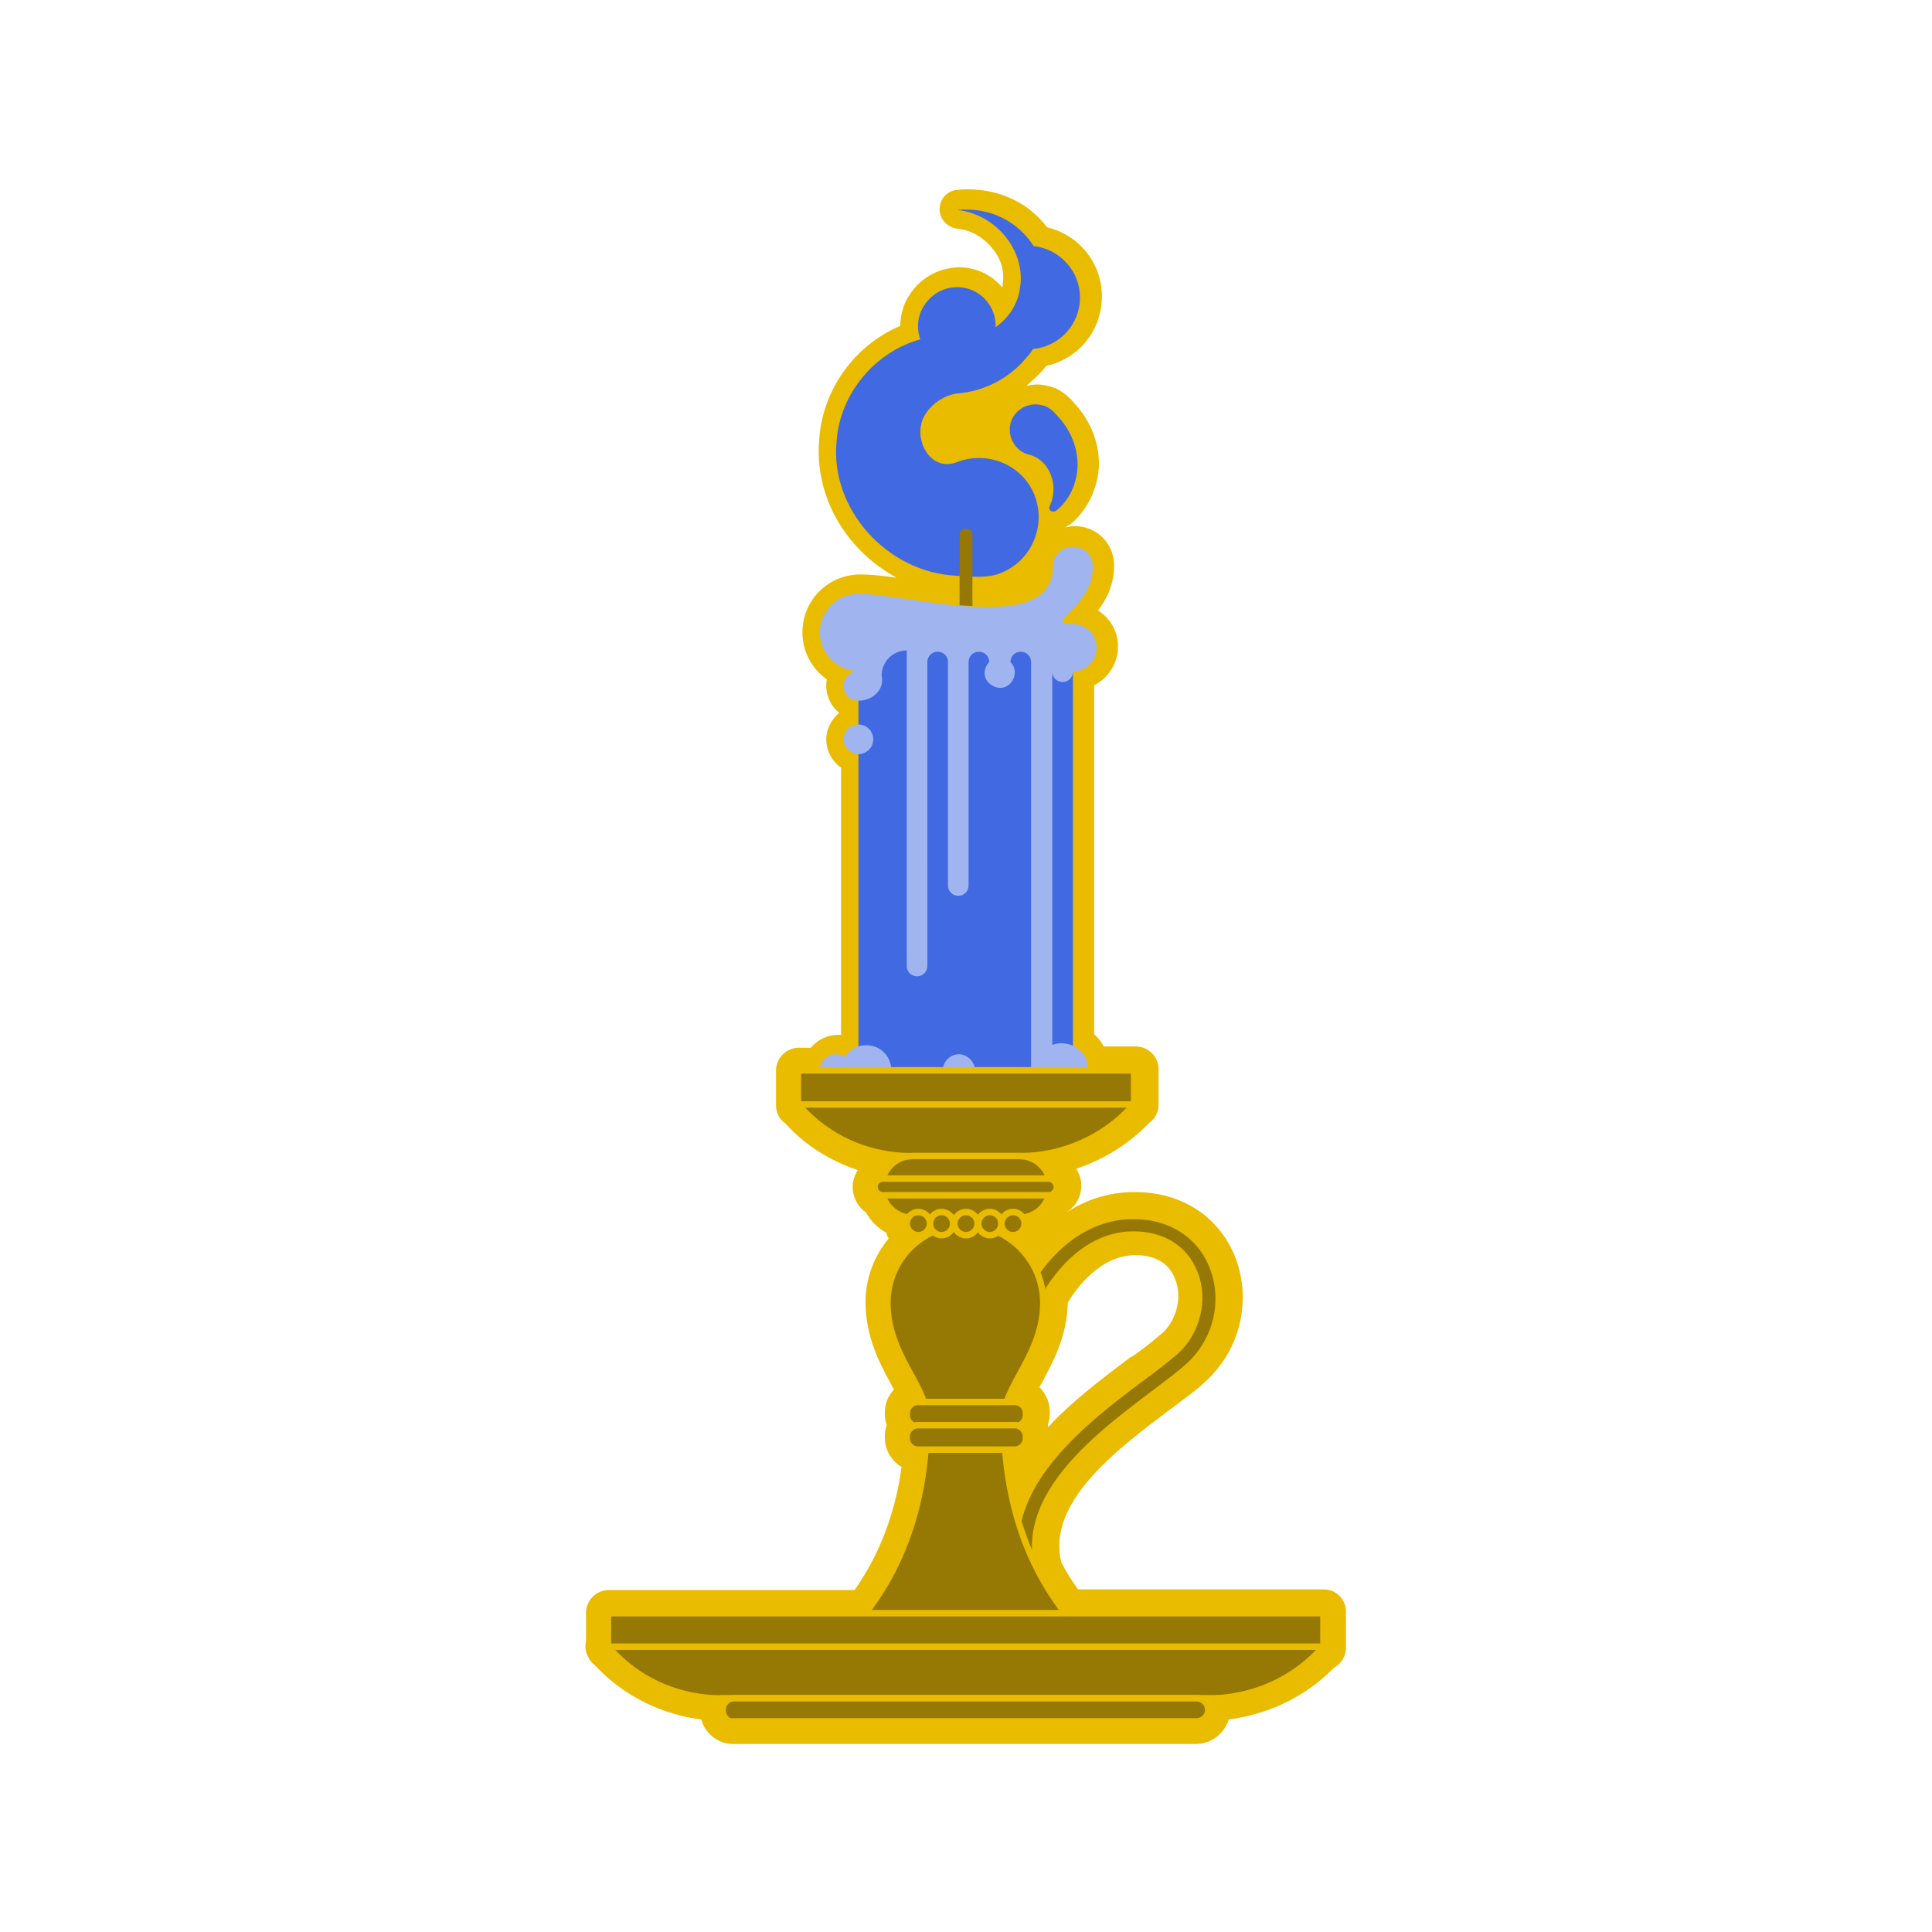 <?xml version="1.0" encoding="utf-8"?>
<!-- Generator: Adobe Illustrator 26.3.1, SVG Export Plug-In . SVG Version: 6.00 Build 0)  -->
<svg version="1.1" id="레이어_1" xmlns="http://www.w3.org/2000/svg" xmlns:xlink="http://www.w3.org/1999/xlink" x="0px"
	 y="0px" viewBox="0 0 300 300" style="enable-background:new 0 0 300 300;" xml:space="preserve">
<style type="text/css">
	.st0{fill:#E9BC00;}
	.st1{fill:#967905;stroke:#E9BC00;stroke-linecap:round;stroke-linejoin:round;stroke-miterlimit:10;}
	.st2{fill:#4169E1;}
	.st3{fill:#A0B4F0;}
	.st4{fill:#967905;}
</style>
<path class="st0" d="M205.6,246.8h-38.2c-1-1.4-1.9-2.8-2.6-4.2c-2.3-9.3,8.6-17.5,16.7-23.6l1.1-0.8c1.8-1.4,3.4-2.5,4.6-3.7
	c5.4-4.9,7.2-12.6,4.6-19.3c-2.5-6.3-8.3-10.1-15.6-10.1c-4.2,0-7.7,1.3-10.5,3.1c0,0,0-0.1,0.1-0.1c1.3-0.9,2.1-2.3,2.1-4
	c0-1-0.3-1.9-0.8-2.6c3.5-1.2,7.7-3.3,11.4-7.2c0.9-0.6,1.4-1.7,1.4-2.8V166c0-1.9-1.6-3.5-3.5-3.5h-5c-0.4-0.7-0.9-1.4-1.5-1.9
	v-54.2c2.2-1.1,3.7-3.4,3.7-6c0-2.4-1.2-4.4-3.1-5.6c1.3-1.7,2.5-4,2.5-7c0-3.4-2.7-6.1-6.1-6.1c-0.5,0-1,0.1-1.5,0.2
	c0.1-0.1,0.2-0.1,0.3-0.2c0.1-0.1,0.2-0.1,0.4-0.2c2.5-2,4.2-5.2,4.5-8.6c0.3-3.6-1.1-7.4-3.7-10.2c-0.8-0.9-2.1-2.4-4.3-2.8
	c-0.5-0.1-1-0.2-1.5-0.2c-0.6,0-1.2,0.1-1.7,0.2c0.9-0.8,1.8-1.6,2.6-2.5c0.2-0.2,0.3-0.4,0.5-0.6c5-1.1,8.6-5.5,8.6-10.8
	c0-5.1-3.5-9.5-8.5-10.7c-2.9-3.8-7.3-5.9-12.3-5.9h0c-0.5,0-1.1,0-1.7,0.1c-1.5,0.1-2.7,1.4-2.7,3c0,1.5,1.2,2.8,2.7,3
	c2.2,0.2,4.2,1.4,5.6,3.2c1.3,1.6,1.8,3.5,1.5,5.4c0,0,0,0.1,0,0.1c0,0.1,0,0.3-0.1,0.4c-1.6-1.9-4-3.1-6.7-3.1
	c-0.6,0-1.1,0.1-1.7,0.2c-3.2,0.6-5.9,3-7,6.2c0,0,0,0.1,0,0.1c-0.3,0.9-0.4,1.8-0.4,2.6c-7.1,3-12.1,9.9-12.6,17.7
	c-0.5,5.7,1.4,11.5,5.4,16.1c1.9,2.2,4.1,3.9,6.6,5.3c-2.2-0.3-4-0.5-5.6-0.5c-5,0-9,4-9,9c0,3,1.5,5.7,3.8,7.3
	c-0.1,0.3-0.1,0.6-0.1,1c0,1.7,0.8,3.2,2,4.2c-1.2,1-2,2.5-2,4.1c0,1.8,0.9,3.4,2.3,4.4v41.5c0,0,0,0,0,0c-0.2,0-0.3,0-0.5,0
	c-1.7,0-3.2,0.8-4.2,2H124c-1.9,0-3.5,1.6-3.5,3.5v5.4c0,1.1,0.5,2.2,1.4,2.8c3.6,4,7.8,6.1,11.3,7.3c-0.5,0.8-0.8,1.7-0.8,2.6
	c0,1.6,0.8,3.1,2.1,4c0.7,1.3,1.8,2.4,3.1,3.1c0.1,0.3,0.2,0.6,0.4,0.9c-2.3,2.8-3.6,6.2-3.6,9.9c0,5.4,2.2,9.5,4,12.8
	c0.1,0.3,0.3,0.5,0.4,0.8c-0.9,0.9-1.4,2.2-1.4,3.5v0.4c0,0.5,0.1,1.1,0.3,1.6c-0.2,0.5-0.3,1.1-0.3,1.6v0.4c0,1.9,1.1,3.6,2.6,4.5
	c-1,7.3-3.5,13.7-7.3,19.1H94.5c-1.9,0-3.5,1.6-3.5,3.5v4.4c-0.2,0.9-0.1,1.8,0.4,2.6c0.2,0.5,0.6,0.9,1,1.2
	c5.7,6.1,12.5,7.9,16.5,8.4c0.3,1.1,0.9,2,1.8,2.7c0.9,0.7,1.9,1.1,3,1.1c0.2,0,0.3,0,0.5,0h71.5c2.4,0,4.4-1.6,5.1-3.8
	c3.9-0.5,10.6-2.2,16.3-8c1.1-0.6,1.9-1.8,1.9-3.1v-5.4C209.1,248.4,207.5,246.8,205.6,246.8z M162.8,221.6c0-0.1-0.1-0.3-0.1-0.4
	c0.2-0.5,0.3-1.1,0.3-1.6v-0.4c0-1.5-0.6-2.8-1.6-3.8c0.1-0.2,0.2-0.4,0.4-0.7c1.7-3.2,3.9-7.2,4-12.4c1.2-2.1,5-7.4,10.5-7.4
	c3.2,0,5.3,1.3,6.2,3.8c1.1,2.7,0.2,6.2-1.9,8.2c-1.2,1-2.8,2.4-4.9,3.8c0,0,0,0-0.1,0c-3.3,2.5-7.5,5.6-11.2,9.2
	C163.7,220.6,163.2,221.1,162.8,221.6z"/>
<g>
	<path class="st1" d="M163,252c-0.5,0-0.9-0.2-1.2-0.6c-12.1-16.8,5.3-29.8,15.7-37.6c2.1-1.5,3.8-2.9,5.1-4c3.3-3,4.5-8,2.9-12.1
		c-1.5-3.8-4.9-6-9.5-6c-8.9,0-13.7,9.5-13.8,9.6c-0.4,0.7-1.3,1-2,0.7c-0.7-0.4-1-1.3-0.7-2c0.2-0.5,5.7-11.2,16.5-11.2
		c5.8,0,10.4,3,12.3,7.9c2.1,5.3,0.6,11.5-3.7,15.4c-1.3,1.2-3.2,2.6-5.3,4.2c-10.1,7.6-25.5,19.1-15.1,33.5
		c0.5,0.7,0.3,1.6-0.3,2.1C163.6,251.9,163.3,252,163,252z"/>
</g>
<rect x="133.3" y="98.2" class="st2" width="33.3" height="68"/>
<g>
	<circle class="st3" cx="133.3" cy="114.8" r="2.3"/>
	<path class="st3" d="M133.3,108.8c-1.3,0-2.3-1-2.3-2.3s1-2.3,2.3-2.3c-3.3,0-6-2.7-6-6s2.7-6,6-6c7.7,0,30.2,6.8,30.2-4.2
		c0-1.8,1.4-3.1,3.1-3.1c1.8,0,3.1,1.4,3.1,3.1c0,6.5-8,8.9-3.1,8.9c2.1,0,3.7,1.7,3.7,3.7s-1.7,3.7-3.7,3.7l0,0
		c0,0.9-0.7,1.6-1.6,1.6c-0.9,0-1.6-0.7-1.6-1.6v62.1h-3.3v-63.6c0-0.9-0.7-1.6-1.6-1.6s-1.6,0.7-1.6,1.6c0.9,0.9,0.9,2.3,0,3.3
		s-2.3,0.9-3.3,0s-0.9-2.3,0-3.3c0-0.9-0.7-1.6-1.6-1.6s-1.6,0.7-1.6,1.6l0,0v34.7c0,0.9-0.7,1.6-1.6,1.6s-1.6-0.7-1.6-1.6v-34.7
		l0,0c0-0.9-0.7-1.6-1.6-1.6s-1.6,0.7-1.6,1.6v-0.4V150c0,0.9-0.7,1.6-1.6,1.6s-1.6-0.7-1.6-1.6v-49c-2.1,0-3.9,1.7-3.9,3.9
		C137.4,107.1,135.5,108.8,133.3,108.8z"/>
	<path class="st3" d="M160.6,166.2c0-2.2,1.8-4.2,4.2-4.2s4.2,1.8,4.2,4.2H160.6z"/>
	<path class="st3" d="M127.3,166.2c0-1.4,1.2-2.5,2.5-2.5c1.4,0,2.5,1.2,2.5,2.5H127.3z"/>
	<path class="st3" d="M146.4,166.2c0-1.4,1.2-2.5,2.5-2.5s2.5,1.2,2.5,2.5H146.4z"/>
	<path class="st3" d="M130.6,166.2c0-2.2,1.7-3.9,3.9-3.9s3.9,1.7,3.9,3.9H130.6z"/>
</g>
<g>
	<rect x="123.9" y="166.2" class="st1" width="52.2" height="5.4"/>
	<path class="st1" d="M158.3,189.1h-16.6c-2.6,0-4.8-2.1-4.8-4.8l0,0c0-2.6,2.1-4.8,4.8-4.8h16.6c2.6,0,4.8,2.1,4.8,4.8l0,0
		C163.1,186.9,160.9,189.1,158.3,189.1z"/>
	<path class="st1" d="M162.8,185.6h-25.7c-0.8,0-1.3-0.7-1.3-1.3l0,0c0-0.8,0.7-1.3,1.3-1.3h25.7c0.8,0,1.3,0.7,1.3,1.3l0,0
		C164.1,185,163.6,185.6,162.8,185.6z"/>
	<path class="st1" d="M141.7,179.5c0,0-10.2,0.8-17.8-8h52.2c-7.7,8.7-17.8,8-17.8,8H141.7z"/>
	<path class="st1" d="M112.3,264.7c4.4,0,31.6-9.7,31.6-44.5c0-5-6.1-9.8-6.1-17.9c0-6.8,5.5-12.1,12.1-12.1
		c6.7,0,12.1,5.5,12.1,12.1c0,8-6.1,12.8-6.1,17.9c0,34.9,27.3,44.5,31.6,44.5H112.3z"/>
	<circle class="st1" cx="150" cy="190" r="1.8"/>
	<circle class="st1" cx="153.7" cy="190" r="1.8"/>
	<circle class="st1" cx="157.3" cy="190" r="1.8"/>
	<rect x="94.4" y="250.5" class="st1" width="111.1" height="5.4"/>
	<path class="st1" d="M112.2,263.7c0,0-10.2,0.8-17.8-8h111.1c-7.7,8.7-17.8,8-17.8,8H112.2z"/>
	<circle class="st1" cx="146.2" cy="190" r="1.8"/>
	<circle class="st1" cx="142.6" cy="190" r="1.8"/>
	<path class="st1" d="M159.3,219.4v0.4c0,0.9-0.8,1.7-1.7,1.7h-15.1c-0.9,0-1.7-0.8-1.7-1.7v-0.4c0-0.9,0.8-1.7,1.7-1.7h15.1
		C158.5,217.7,159.3,218.4,159.3,219.4z"/>
	<path class="st1" d="M159.3,223v0.4c0,0.9-0.8,1.7-1.7,1.7h-15.1c-0.9,0-1.7-0.8-1.7-1.7V223c0-0.9,0.8-1.7,1.7-1.7h15.1
		C158.5,221.3,159.3,222.1,159.3,223z"/>
	<path class="st1" d="M112.2,265.5L112.2,265.5c0-1,0.8-1.8,1.8-1.8h71.8c1,0,1.8,0.8,1.8,1.8l0,0c0,1-0.8,1.8-1.8,1.8H114
		C113,267.5,112.2,266.6,112.2,265.5z"/>
</g>
<g>
	<path class="st2" d="M148.6,61.1c4.3-0.3,8.3-2.5,10.8-5.6c0.4-0.4,0.7-0.8,1-1.3c4.1-0.4,7.3-3.8,7.3-8c0-4.1-3.1-7.5-7.2-8
		c-2.4-3.7-6.6-6.1-11.9-5.6c6,0.6,10.7,6.3,9.8,12c-0.3,2.6-1.8,4.8-3.8,6.2c0-0.1,0-0.2,0-0.2c0-3.7-3.3-6.6-7.1-5.9
		c-2.2,0.4-4,2.1-4.7,4.2c-0.4,1.4-0.3,2.6,0.1,3.8c-6.9,1.9-12.5,8.3-13,15.9c-1,10.5,7.9,20.3,18.6,20.8c2.2,0.1,4.9,0.5,7.1-0.5
		c4.7-2,6.9-7.4,5-12.1s-7.4-6.9-12.1-5c-4.3,1.6-7.2-4.3-4.6-7.8C144.9,62.6,146.6,61.4,148.6,61.1z"/>
	<path class="st2" d="M163,78.6c1.5-3.2,0-7.2-3.2-8c-2.1-0.5-3.4-2.7-2.9-4.8c0.5-2.1,2.7-3.4,4.8-2.9c1.2,0.2,2,1.1,2.7,1.9
		c2.1,2.3,3.1,5.3,2.9,8c-0.2,2.7-1.5,5.1-3.3,6.5C163.4,79.7,162.7,79.2,163,78.6L163,78.6z"/>
</g>
<path class="st4" d="M149,94V83.1c0-0.6,0.4-1,1-1l0,0c0.6,0,1,0.4,1,1v11L149,94z"/>
</svg>
